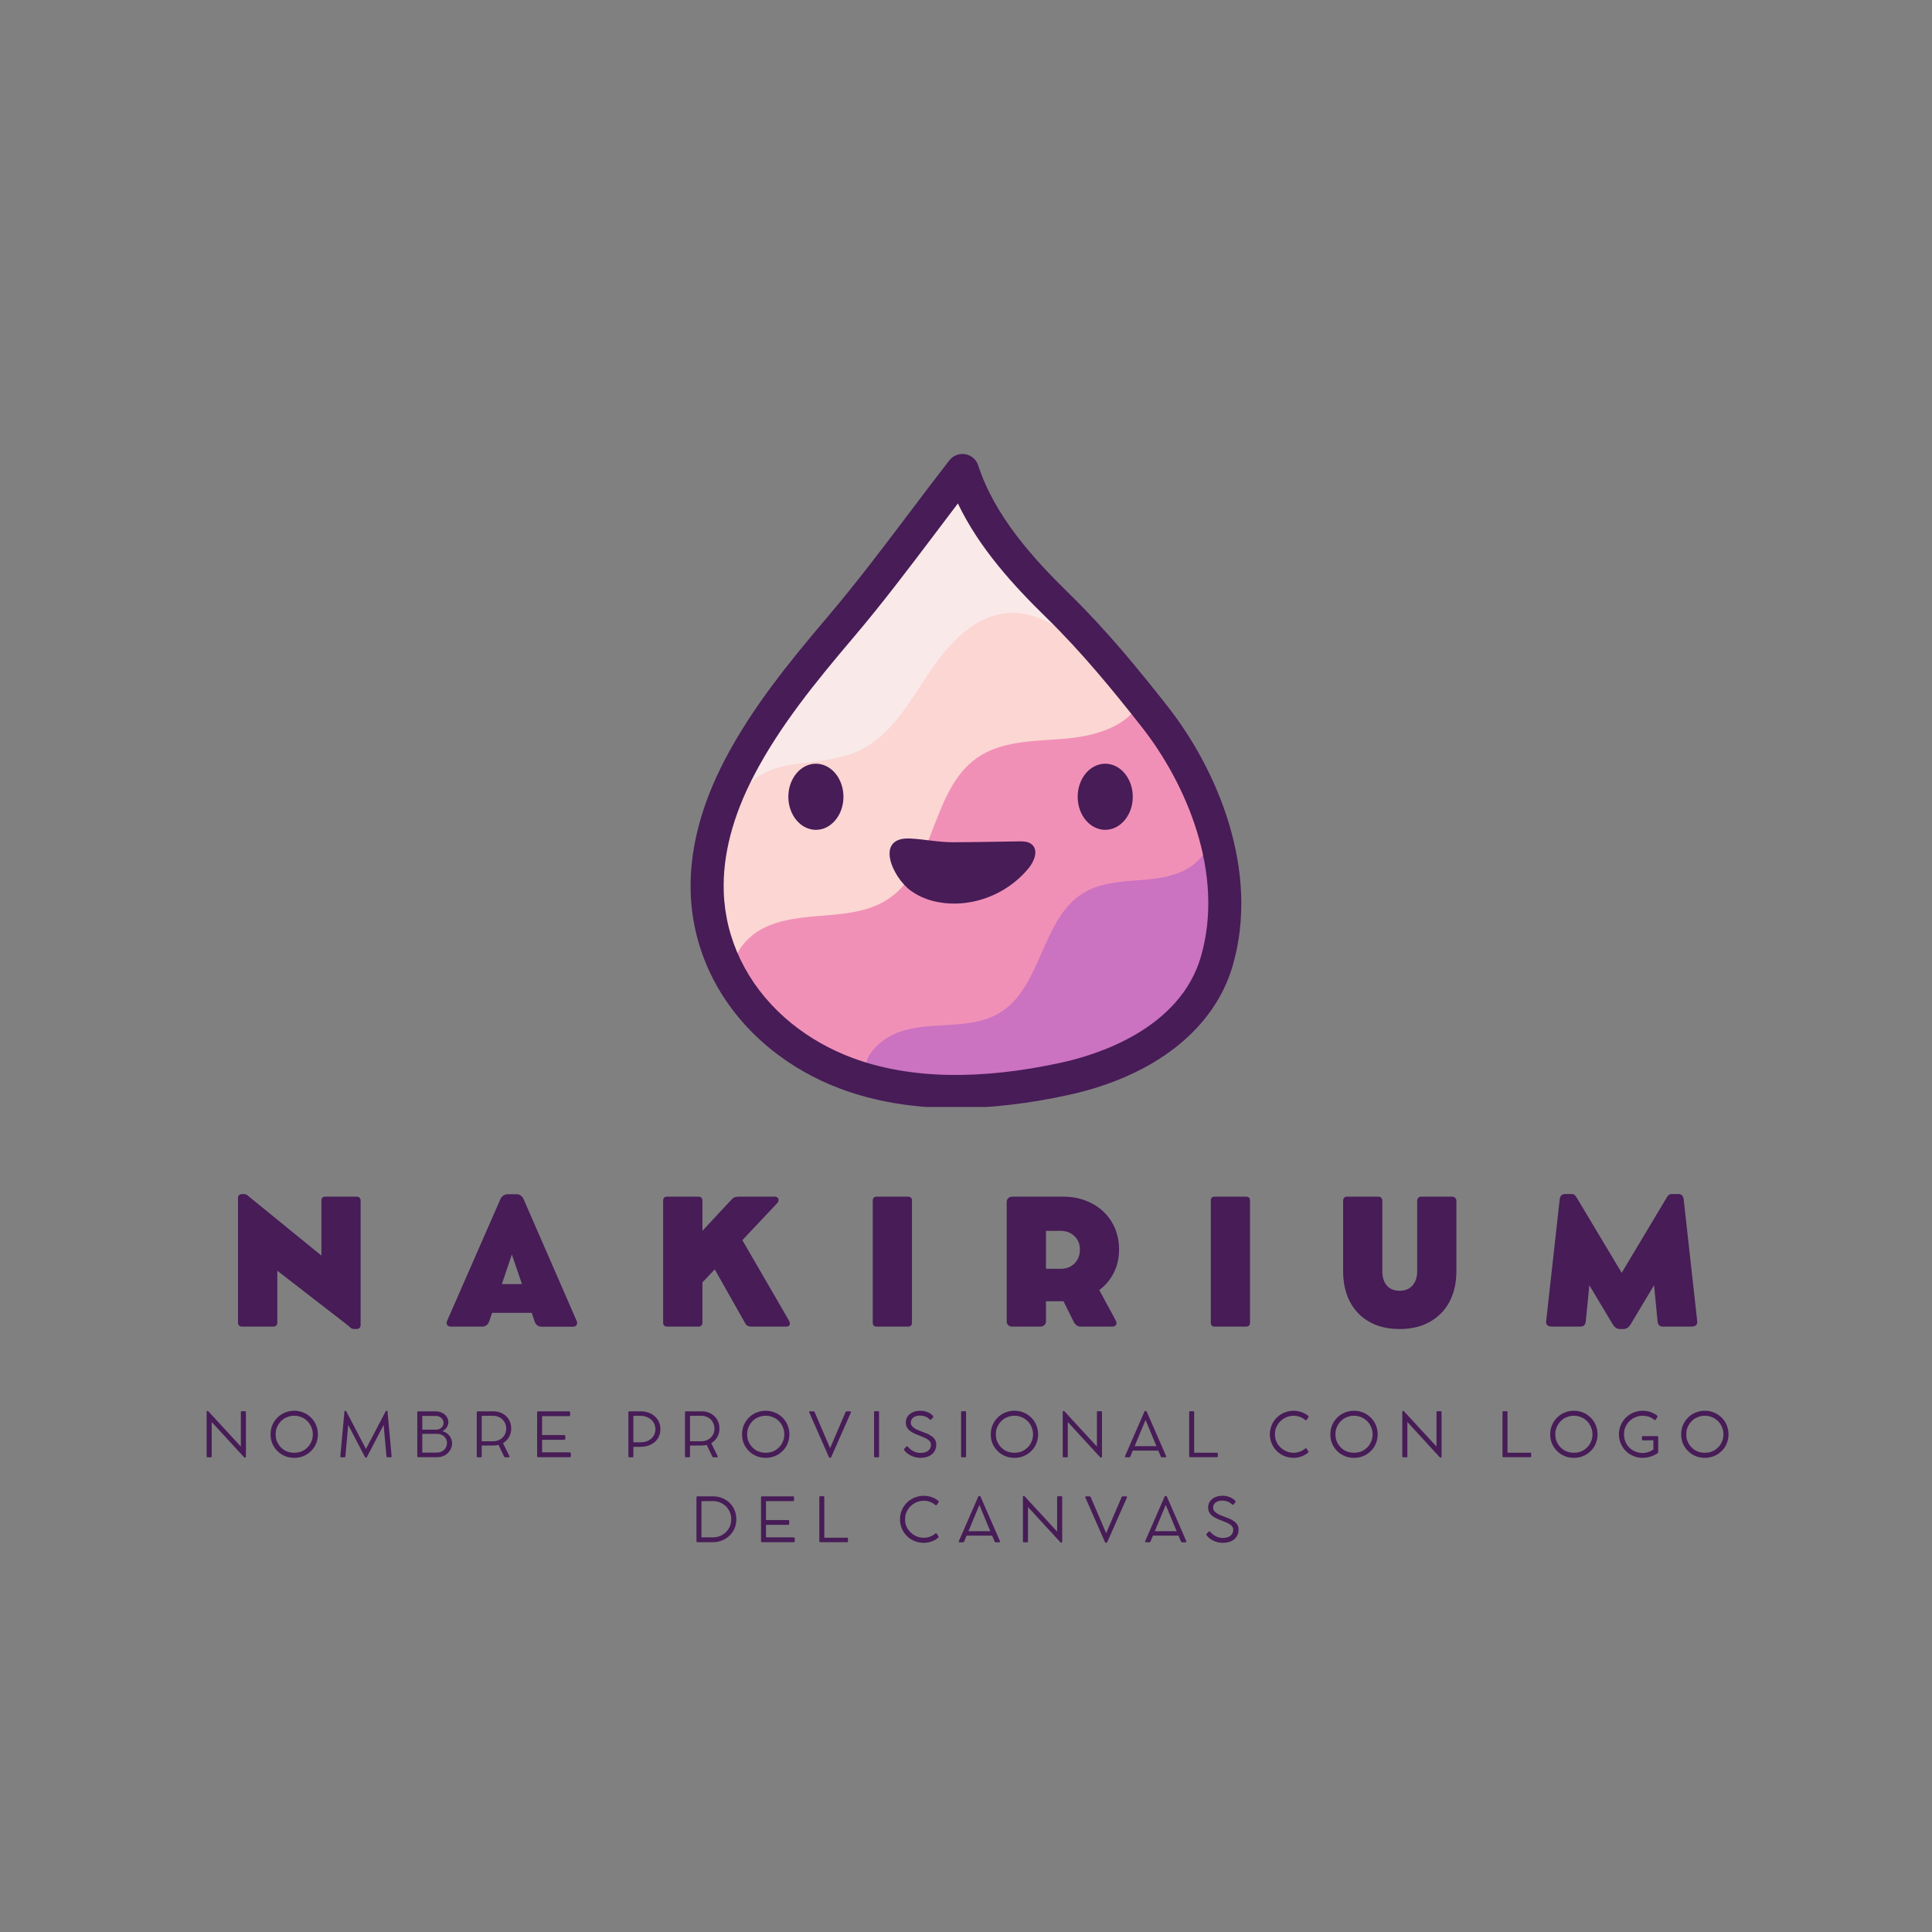 <svg xmlns="http://www.w3.org/2000/svg" xmlns:xlink="http://www.w3.org/1999/xlink" width="500" zoomAndPan="magnify" viewBox="0 0 375 375" height="500" preserveAspectRatio="xMidYMid meet" version="1.0"><rect x="0" y="0" width="375" height="375" fill="#808080" stroke="none"/><defs><g/><clipPath id="3ba835dbeb"><path d="M 134 88.109 L 241 88.109 L 241 214.859 L 134 214.859 Z M 134 88.109 " clip-rule="nonzero"/></clipPath></defs><path fill="#f9e9e8" d="M 185.586 96.117 C 194.754 104.684 203.098 114.141 210.465 124.301 C 211.906 126.293 213.371 128.527 213.203 130.98 C 213.004 133.762 210.777 135.914 208.699 137.77 C 202.199 143.578 195.676 149.414 188.363 154.156 C 181.051 158.902 172.871 162.555 164.215 163.547 C 157.734 164.293 150.977 163.461 145.023 160.723 C 142.348 159.492 138.875 158.383 140.238 155.094 C 141.602 151.805 143.25 148.926 144.93 145.98 C 151.727 134.035 160.398 123.273 169.578 113.098 C 174.789 107.32 180.188 101.711 185.586 96.117 Z M 185.586 96.117 " fill-opacity="1" fill-rule="nonzero"/><path fill="#fbd6d2" d="M 152.57 148.617 C 157.27 147.68 162.246 147.77 166.602 145.777 C 172.809 142.926 176.414 136.512 180.18 130.816 C 183.953 125.113 189.141 119.301 195.965 118.984 C 201.938 118.707 207.164 122.75 211.582 126.777 C 215.207 130.082 218.754 133.574 221.285 137.781 C 223.812 141.984 225.27 147.012 224.406 151.84 C 223.406 157.426 219.52 162.023 215.441 165.973 C 197.984 182.867 174.137 192.996 149.855 193.832 C 147.441 193.91 144.891 193.867 142.832 192.613 C 140.137 190.965 138.98 187.668 138.352 184.574 C 135.848 172.246 137.531 151.609 152.57 148.609 Z M 152.57 148.617 " fill-opacity="1" fill-rule="nonzero"/><path fill="#f190b7" d="M 147.703 180.41 C 151.438 178.344 155.855 178.043 160.109 177.699 C 164.359 177.359 168.801 176.875 172.359 174.527 C 181.551 168.469 180.637 153.355 189.68 147.074 C 194.387 143.809 200.531 143.867 206.242 143.422 C 211.957 142.973 218.336 141.422 221.207 136.465 C 226.531 143.957 231.914 151.574 234.996 160.227 C 238.078 168.887 238.602 178.875 234.312 187 C 229.043 196.977 217.859 202.16 207.184 205.797 C 195.027 209.934 181.93 212.984 169.402 210.156 C 163.145 208.738 157.242 205.816 152.262 201.785 C 149.758 199.758 147.543 197.453 145.535 194.938 C 144.023 193.055 142.016 191.414 142.066 188.848 C 142.141 185.316 144.719 182.07 147.703 180.41 Z M 147.703 180.41 " fill-opacity="1" fill-rule="nonzero"/><path fill="#cb72c1" d="M 173.02 200.973 C 176.234 199.34 179.961 199.176 183.562 198.977 C 187.16 198.777 190.902 198.469 193.996 196.617 C 202.316 191.629 202.086 178.145 210.453 173.223 C 213.211 171.602 216.508 171.203 219.695 170.949 C 222.883 170.699 226.16 170.535 229.113 169.293 C 232.066 168.051 234.691 165.469 234.969 162.281 C 239.047 169.551 238.867 178.797 235.387 186.371 C 231.906 193.941 225.395 199.887 217.949 203.633 C 210.508 207.383 202.156 209.07 193.84 209.586 C 186.883 210.027 179.871 209.715 172.922 209.195 C 171.062 209.059 168.055 209.195 168.125 206.711 C 168.188 204.352 171.141 201.922 173.02 200.973 Z M 173.02 200.973 " fill-opacity="1" fill-rule="nonzero"/><g clip-path="url(#3ba835dbeb)"><path fill="#471c57" d="M 226.676 137.16 C 221.031 129.977 214.812 122.355 207.555 115.262 C 200.59 108.453 193.051 100.168 189.867 90.332 C 189.504 89.207 188.539 88.367 187.367 88.164 C 186.199 87.953 185.012 88.414 184.277 89.348 C 181.652 92.723 179.023 96.199 176.484 99.566 C 171.438 106.25 166.211 113.168 160.75 119.594 C 153.199 128.496 145.973 137.332 140.617 147.609 C 135.996 156.492 133.793 165.156 134.066 173.34 C 134.086 174.027 134.129 174.715 134.191 175.406 C 135.137 186.316 140.602 196.328 149.57 203.609 C 153.598 206.875 158.184 209.48 163.188 211.348 C 169.848 213.828 177.312 215.074 185.527 215.074 C 192.328 215.074 199.637 214.223 207.422 212.523 C 224.105 208.875 235.719 199.727 239.273 187.418 C 244.602 168.977 236.258 149.363 226.668 137.16 Z M 233.113 185.633 C 229.023 199.789 212.828 204.77 206.051 206.246 C 190.086 209.738 176.422 209.426 165.434 205.332 C 161.082 203.703 157.102 201.445 153.613 198.617 C 146.008 192.445 141.379 184.008 140.582 174.844 C 140.531 174.273 140.496 173.695 140.48 173.121 C 140.238 166.051 142.207 158.461 146.32 150.562 C 151.363 140.875 158.344 132.344 165.648 123.734 C 171.227 117.168 176.508 110.176 181.609 103.422 C 183.027 101.543 184.469 99.629 185.926 97.719 C 190.082 106.434 196.797 113.719 203.062 119.84 C 210.051 126.676 216.109 134.105 221.621 141.117 C 230.227 152.07 237.762 169.512 233.109 185.625 Z M 233.113 185.633 " fill-opacity="1" fill-rule="nonzero"/></g><path fill="#471c57" d="M 163.711 154.652 C 163.711 155.074 163.68 155.492 163.609 155.906 C 163.543 156.32 163.441 156.719 163.305 157.109 C 163.172 157.5 163.008 157.867 162.812 158.219 C 162.617 158.57 162.395 158.895 162.145 159.191 C 161.898 159.488 161.629 159.758 161.336 159.988 C 161.043 160.223 160.734 160.422 160.41 160.582 C 160.086 160.746 159.754 160.867 159.406 160.949 C 159.062 161.031 158.715 161.07 158.363 161.07 C 158.012 161.07 157.664 161.031 157.32 160.949 C 156.977 160.867 156.641 160.746 156.316 160.582 C 155.992 160.422 155.684 160.223 155.395 159.988 C 155.102 159.758 154.832 159.488 154.582 159.191 C 154.336 158.895 154.113 158.57 153.918 158.219 C 153.723 157.867 153.559 157.5 153.422 157.109 C 153.289 156.719 153.188 156.32 153.117 155.906 C 153.051 155.492 153.016 155.074 153.016 154.652 C 153.016 154.23 153.051 153.816 153.117 153.402 C 153.188 152.988 153.289 152.586 153.422 152.199 C 153.559 151.809 153.723 151.438 153.918 151.09 C 154.113 150.738 154.336 150.414 154.582 150.117 C 154.832 149.816 155.102 149.551 155.395 149.316 C 155.684 149.082 155.992 148.887 156.316 148.723 C 156.641 148.562 156.977 148.441 157.32 148.359 C 157.664 148.277 158.012 148.234 158.363 148.234 C 158.715 148.234 159.062 148.277 159.406 148.359 C 159.754 148.441 160.086 148.562 160.41 148.723 C 160.734 148.887 161.043 149.082 161.336 149.316 C 161.629 149.551 161.898 149.816 162.145 150.117 C 162.395 150.414 162.617 150.738 162.812 151.09 C 163.008 151.438 163.172 151.809 163.305 152.199 C 163.441 152.586 163.543 152.988 163.609 153.402 C 163.68 153.816 163.711 154.23 163.711 154.652 Z M 163.711 154.652 " fill-opacity="1" fill-rule="nonzero"/><path fill="#471c57" d="M 219.871 154.652 C 219.871 155.074 219.836 155.492 219.77 155.906 C 219.699 156.32 219.598 156.719 219.465 157.109 C 219.328 157.5 219.164 157.867 218.969 158.219 C 218.773 158.57 218.555 158.895 218.305 159.191 C 218.055 159.488 217.785 159.758 217.496 159.988 C 217.203 160.223 216.895 160.422 216.57 160.582 C 216.246 160.746 215.91 160.867 215.566 160.949 C 215.223 161.031 214.875 161.07 214.523 161.07 C 214.172 161.07 213.824 161.031 213.48 160.949 C 213.137 160.867 212.801 160.746 212.477 160.582 C 212.152 160.422 211.844 160.223 211.551 159.988 C 211.258 159.758 210.988 159.488 210.742 159.191 C 210.492 158.895 210.27 158.57 210.074 158.219 C 209.879 157.867 209.715 157.5 209.582 157.109 C 209.445 156.719 209.344 156.32 209.277 155.906 C 209.207 155.492 209.176 155.074 209.176 154.652 C 209.176 154.23 209.207 153.816 209.277 153.402 C 209.344 152.988 209.445 152.586 209.582 152.199 C 209.715 151.809 209.879 151.438 210.074 151.09 C 210.27 150.738 210.492 150.414 210.742 150.117 C 210.988 149.816 211.258 149.551 211.551 149.316 C 211.844 149.082 212.152 148.887 212.477 148.723 C 212.801 148.562 213.137 148.441 213.48 148.359 C 213.824 148.277 214.172 148.234 214.523 148.234 C 214.875 148.234 215.223 148.277 215.566 148.359 C 215.91 148.441 216.246 148.562 216.57 148.723 C 216.895 148.887 217.203 149.082 217.496 149.316 C 217.785 149.551 218.055 149.816 218.305 150.117 C 218.555 150.414 218.773 150.738 218.969 151.09 C 219.164 151.438 219.328 151.809 219.465 152.199 C 219.598 152.586 219.699 152.988 219.77 153.402 C 219.836 153.816 219.871 154.23 219.871 154.652 Z M 219.871 154.652 " fill-opacity="1" fill-rule="nonzero"/><path fill="#471c57" d="M 197.676 163.312 C 193.438 163.367 189.203 163.469 184.969 163.48 C 182.172 163.484 179.473 162.902 176.695 162.758 C 169.742 162.398 173.164 170.219 176.734 172.844 C 179.27 174.711 182.508 175.469 185.656 175.383 C 191.039 175.246 196.305 172.652 199.691 168.469 C 200.746 167.168 201.574 165.109 200.348 163.965 C 199.664 163.316 198.617 163.297 197.676 163.309 Z M 197.676 163.312 " fill-opacity="1" fill-rule="nonzero"/><g fill="#471c57" fill-opacity="1"><g transform="translate(44.043, 257.491)"><g><path d="M 25.188 -25.219 C 25.426 -25.219 25.613 -25.145 25.75 -25 C 25.883 -24.863 25.953 -24.68 25.953 -24.453 L 25.953 -0.297 C 25.953 -0.055 25.879 0.129 25.734 0.266 C 25.598 0.398 25.414 0.469 25.188 0.469 L 24.703 0.469 C 24.391 0.469 24.129 0.363 23.922 0.156 C 23.723 -0.039 23.484 -0.242 23.203 -0.453 L 9.781 -10.844 L 9.781 -0.766 C 9.781 -0.523 9.707 -0.336 9.562 -0.203 C 9.426 -0.066 9.242 0 9.016 0 L 2.922 0 C 2.691 0 2.504 -0.066 2.359 -0.203 C 2.223 -0.336 2.156 -0.523 2.156 -0.766 L 2.156 -24.953 C 2.156 -25.203 2.223 -25.391 2.359 -25.516 C 2.504 -25.648 2.691 -25.719 2.922 -25.719 L 3.281 -25.719 C 3.57 -25.719 3.801 -25.645 3.969 -25.5 C 4.133 -25.363 4.344 -25.191 4.594 -24.984 L 18.344 -13.781 L 18.344 -24.453 C 18.344 -24.961 18.598 -25.219 19.109 -25.219 Z M 25.188 -25.219 "/></g></g></g><g fill="#471c57" fill-opacity="1"><g transform="translate(86.223, 257.491)"><g><path d="M 25.688 -1.141 C 25.832 -0.828 25.836 -0.555 25.703 -0.328 C 25.578 -0.098 25.32 0.016 24.938 0.016 L 18.875 0.016 C 18.57 0.016 18.301 -0.07 18.062 -0.25 C 17.832 -0.438 17.664 -0.672 17.562 -0.953 L 16.984 -2.672 L 9.297 -2.672 L 8.719 -0.969 C 8.625 -0.707 8.461 -0.477 8.234 -0.281 C 8.004 -0.094 7.723 0 7.391 0 L 1.344 0 C 0.977 0 0.723 -0.102 0.578 -0.312 C 0.43 -0.531 0.43 -0.812 0.578 -1.156 L 10.891 -24.703 C 11.035 -25.023 11.234 -25.27 11.484 -25.438 C 11.742 -25.602 12.008 -25.688 12.281 -25.688 L 14.078 -25.688 C 14.391 -25.688 14.66 -25.594 14.891 -25.406 C 15.129 -25.219 15.305 -24.984 15.422 -24.703 Z M 11.188 -8.25 L 15.094 -8.25 L 13.125 -14 Z M 11.188 -8.25 "/></g></g></g><g fill="#471c57" fill-opacity="1"><g transform="translate(126.559, 257.491)"><g><path d="M 26.516 -1.281 C 26.723 -0.926 26.789 -0.625 26.719 -0.375 C 26.645 -0.125 26.426 0 26.062 0 L 19.203 0 C 18.785 0 18.453 -0.145 18.203 -0.438 L 12.172 -11.109 L 9.781 -8.578 L 9.781 -0.766 C 9.781 -0.523 9.707 -0.336 9.562 -0.203 C 9.426 -0.066 9.242 0 9.016 0 L 2.922 0 C 2.691 0 2.504 -0.066 2.359 -0.203 C 2.223 -0.336 2.156 -0.523 2.156 -0.766 L 2.156 -24.453 C 2.156 -24.711 2.223 -24.906 2.359 -25.031 C 2.504 -25.156 2.691 -25.219 2.922 -25.219 L 9.016 -25.219 C 9.242 -25.219 9.426 -25.156 9.562 -25.031 C 9.707 -24.906 9.781 -24.711 9.781 -24.453 L 9.781 -18.594 L 15.297 -24.516 C 15.547 -24.805 15.773 -24.992 15.984 -25.078 C 16.203 -25.172 16.488 -25.219 16.844 -25.219 L 23.828 -25.219 C 24.078 -25.219 24.266 -25.145 24.391 -25 C 24.523 -24.863 24.582 -24.695 24.562 -24.5 C 24.539 -24.301 24.438 -24.102 24.25 -23.906 L 17.531 -16.781 Z M 26.516 -1.281 "/></g></g></g><g fill="#471c57" fill-opacity="1"><g transform="translate(167.245, 257.491)"><g><path d="M 9.766 -24.453 L 9.766 -0.766 C 9.766 -0.254 9.508 0 9 0 L 2.922 0 C 2.41 0 2.156 -0.254 2.156 -0.766 L 2.156 -24.453 C 2.156 -24.961 2.41 -25.219 2.922 -25.219 L 9 -25.219 C 9.508 -25.219 9.766 -24.961 9.766 -24.453 Z M 9.766 -24.453 "/></g></g></g><g fill="#471c57" fill-opacity="1"><g transform="translate(193.239, 257.491)"><g><path d="M 20.125 -7.094 L 23.312 -1.219 C 23.5 -0.875 23.523 -0.582 23.391 -0.344 C 23.254 -0.113 22.992 0 22.609 0 L 16.422 0 C 16.191 0 15.957 -0.082 15.719 -0.25 C 15.488 -0.426 15.312 -0.641 15.188 -0.891 L 13.188 -4.922 L 9.781 -4.922 L 9.781 -1.047 C 9.781 -0.734 9.672 -0.477 9.453 -0.281 C 9.234 -0.094 8.969 0 8.656 0 L 3.219 0 C 2.906 0 2.648 -0.094 2.453 -0.281 C 2.254 -0.477 2.156 -0.734 2.156 -1.047 L 2.156 -24.156 C 2.156 -24.469 2.254 -24.723 2.453 -24.922 C 2.648 -25.117 2.906 -25.219 3.219 -25.219 L 4.625 -25.219 C 5.176 -25.219 5.719 -25.219 6.25 -25.219 C 6.789 -25.219 7.273 -25.219 7.703 -25.219 C 8.129 -25.219 8.457 -25.219 8.688 -25.219 L 13.188 -25.219 C 14.738 -25.219 16.172 -24.961 17.484 -24.453 C 18.805 -23.953 19.953 -23.242 20.922 -22.328 C 21.891 -21.41 22.641 -20.328 23.172 -19.078 C 23.703 -17.828 23.969 -16.453 23.969 -14.953 C 23.969 -13.305 23.629 -11.805 22.953 -10.453 C 22.273 -9.109 21.332 -7.988 20.125 -7.094 Z M 9.781 -18.578 L 9.781 -11.219 L 12.672 -11.219 C 13.391 -11.219 14.023 -11.375 14.578 -11.688 C 15.129 -12 15.566 -12.438 15.891 -13 C 16.211 -13.57 16.375 -14.234 16.375 -14.984 C 16.375 -15.68 16.211 -16.297 15.891 -16.828 C 15.566 -17.367 15.129 -17.797 14.578 -18.109 C 14.023 -18.422 13.391 -18.578 12.672 -18.578 Z M 9.781 -18.578 "/></g></g></g><g fill="#471c57" fill-opacity="1"><g transform="translate(232.862, 257.491)"><g><path d="M 9.766 -24.453 L 9.766 -0.766 C 9.766 -0.254 9.508 0 9 0 L 2.922 0 C 2.41 0 2.156 -0.254 2.156 -0.766 L 2.156 -24.453 C 2.156 -24.961 2.41 -25.219 2.922 -25.219 L 9 -25.219 C 9.508 -25.219 9.766 -24.961 9.766 -24.453 Z M 9.766 -24.453 "/></g></g></g><g fill="#471c57" fill-opacity="1"><g transform="translate(258.857, 257.491)"><g><path d="M 9.453 -24.406 L 9.453 -10.703 C 9.453 -9.566 9.742 -8.656 10.328 -7.969 C 10.91 -7.289 11.742 -6.953 12.828 -6.953 C 13.867 -6.953 14.691 -7.289 15.297 -7.969 C 15.91 -8.656 16.219 -9.566 16.219 -10.703 L 16.219 -24.406 C 16.219 -24.656 16.289 -24.852 16.438 -25 C 16.594 -25.145 16.789 -25.219 17.031 -25.219 L 22.938 -25.219 C 23.207 -25.219 23.422 -25.145 23.578 -25 C 23.742 -24.852 23.828 -24.656 23.828 -24.406 L 23.828 -10.797 C 23.828 -9.066 23.57 -7.508 23.062 -6.125 C 22.551 -4.738 21.812 -3.555 20.844 -2.578 C 19.883 -1.598 18.727 -0.844 17.375 -0.312 C 16.031 0.207 14.516 0.469 12.828 0.469 C 11.129 0.469 9.598 0.207 8.234 -0.312 C 6.879 -0.844 5.727 -1.598 4.781 -2.578 C 3.832 -3.555 3.102 -4.738 2.594 -6.125 C 2.094 -7.508 1.844 -9.062 1.844 -10.781 L 1.844 -24.406 C 1.844 -24.656 1.906 -24.852 2.031 -25 C 2.164 -25.145 2.344 -25.219 2.562 -25.219 L 8.688 -25.219 C 8.914 -25.219 9.098 -25.145 9.234 -25 C 9.379 -24.852 9.453 -24.656 9.453 -24.406 Z M 9.453 -24.406 "/></g></g></g><g fill="#471c57" fill-opacity="1"><g transform="translate(298.596, 257.491)"><g><path d="M 30.828 -1.078 C 30.867 -0.703 30.785 -0.426 30.578 -0.25 C 30.367 -0.082 30.086 0 29.734 0 L 24.203 0 C 23.879 0 23.629 -0.078 23.453 -0.234 C 23.273 -0.398 23.172 -0.66 23.141 -1.016 L 22.453 -8.031 L 17.984 -0.562 C 17.773 -0.195 17.555 0.062 17.328 0.219 C 17.098 0.383 16.82 0.469 16.5 0.469 L 15.844 0.469 C 15.531 0.469 15.258 0.383 15.031 0.219 C 14.801 0.062 14.578 -0.195 14.359 -0.562 L 9.891 -8.031 L 9.203 -1.016 C 9.16 -0.66 9.051 -0.398 8.875 -0.234 C 8.695 -0.078 8.453 0 8.141 0 L 2.609 0 C 2.266 0 1.984 -0.082 1.766 -0.25 C 1.547 -0.426 1.461 -0.703 1.516 -1.078 L 4.141 -24.703 C 4.223 -25.391 4.578 -25.734 5.203 -25.734 L 6.406 -25.734 C 6.758 -25.734 7.008 -25.633 7.156 -25.438 C 7.301 -25.25 7.457 -25.008 7.625 -24.719 L 16.172 -10.438 L 24.719 -24.719 C 24.883 -25.008 25.039 -25.25 25.188 -25.438 C 25.344 -25.633 25.594 -25.734 25.938 -25.734 L 27.141 -25.734 C 27.766 -25.734 28.117 -25.391 28.203 -24.703 Z M 30.828 -1.078 "/></g></g></g><g fill="#471c57" fill-opacity="1"><g transform="translate(38.856, 282.841)"><g><path d="M 8.719 -8.922 C 8.82 -8.922 8.875 -8.867 8.875 -8.766 L 8.875 -0.125 C 8.875 -0.062 8.859 -0.016 8.828 0.016 C 8.797 0.055 8.754 0.078 8.703 0.078 C 8.648 0.078 8.602 0.062 8.562 0.031 C 8.531 0.008 8.488 -0.023 8.438 -0.078 L 2.234 -6.828 L 2.234 -0.141 C 2.234 -0.035 2.188 0.016 2.094 0.016 L 1.406 0.016 C 1.301 0.016 1.25 -0.035 1.25 -0.141 L 1.25 -8.797 C 1.25 -8.848 1.266 -8.891 1.297 -8.922 C 1.328 -8.961 1.367 -8.984 1.422 -8.984 L 1.438 -8.984 C 1.477 -8.984 1.516 -8.969 1.547 -8.938 C 1.586 -8.906 1.629 -8.863 1.672 -8.812 L 7.891 -2.062 L 7.891 -8.766 C 7.891 -8.867 7.941 -8.922 8.047 -8.922 Z M 8.719 -8.922 "/></g></g></g><g fill="#471c57" fill-opacity="1"><g transform="translate(51.891, 282.841)"><g><path d="M 0.625 -4.438 C 0.625 -4.945 0.695 -5.43 0.844 -5.891 C 1 -6.359 1.219 -6.781 1.5 -7.156 C 1.781 -7.539 2.109 -7.867 2.484 -8.141 C 2.867 -8.422 3.289 -8.633 3.75 -8.781 C 4.219 -8.938 4.707 -9.016 5.219 -9.016 C 5.727 -9.016 6.211 -8.938 6.672 -8.781 C 7.141 -8.633 7.562 -8.422 7.938 -8.141 C 8.32 -7.867 8.656 -7.539 8.938 -7.156 C 9.219 -6.781 9.43 -6.359 9.578 -5.891 C 9.734 -5.43 9.812 -4.945 9.812 -4.438 C 9.812 -3.914 9.734 -3.426 9.578 -2.969 C 9.43 -2.508 9.219 -2.094 8.938 -1.719 C 8.656 -1.344 8.32 -1.016 7.938 -0.734 C 7.562 -0.461 7.141 -0.25 6.672 -0.094 C 6.211 0.051 5.727 0.125 5.219 0.125 C 4.707 0.125 4.219 0.051 3.75 -0.094 C 3.289 -0.25 2.867 -0.461 2.484 -0.734 C 2.109 -1.016 1.781 -1.344 1.5 -1.719 C 1.219 -2.094 1 -2.508 0.844 -2.969 C 0.695 -3.426 0.625 -3.914 0.625 -4.438 Z M 1.609 -4.438 C 1.609 -4.031 1.664 -3.645 1.781 -3.281 C 1.906 -2.926 2.078 -2.598 2.297 -2.297 C 2.516 -2.004 2.77 -1.75 3.062 -1.531 C 3.363 -1.312 3.695 -1.145 4.062 -1.031 C 4.426 -0.914 4.812 -0.859 5.219 -0.859 C 5.625 -0.859 6.008 -0.914 6.375 -1.031 C 6.738 -1.145 7.066 -1.312 7.359 -1.531 C 7.66 -1.75 7.922 -2.004 8.141 -2.297 C 8.359 -2.598 8.523 -2.926 8.641 -3.281 C 8.766 -3.645 8.828 -4.031 8.828 -4.438 C 8.828 -4.844 8.766 -5.223 8.641 -5.578 C 8.523 -5.941 8.359 -6.273 8.141 -6.578 C 7.922 -6.879 7.66 -7.141 7.359 -7.359 C 7.066 -7.578 6.738 -7.742 6.375 -7.859 C 6.008 -7.984 5.625 -8.047 5.219 -8.047 C 4.812 -8.047 4.426 -7.984 4.062 -7.859 C 3.695 -7.742 3.363 -7.578 3.062 -7.359 C 2.77 -7.141 2.516 -6.879 2.297 -6.578 C 2.078 -6.273 1.906 -5.941 1.781 -5.578 C 1.664 -5.223 1.609 -4.844 1.609 -4.438 Z M 1.609 -4.438 "/></g></g></g><g fill="#471c57" fill-opacity="1"><g transform="translate(65.23, 282.841)"><g><path d="M 10.781 -0.188 C 10.789 -0.051 10.727 0.016 10.594 0.016 L 9.984 0.016 C 9.859 0.016 9.789 -0.047 9.781 -0.172 L 9.234 -6.266 L 6 -0.062 C 5.969 0 5.938 0.039 5.906 0.062 C 5.883 0.094 5.848 0.109 5.797 0.109 C 5.754 0.109 5.719 0.094 5.688 0.062 C 5.656 0.039 5.625 0 5.594 -0.062 L 2.359 -6.266 L 1.812 -0.172 C 1.801 -0.047 1.738 0.016 1.625 0.016 L 1 0.016 C 0.863 0.016 0.805 -0.051 0.828 -0.188 L 1.625 -8.859 C 1.633 -8.961 1.688 -9.016 1.781 -9.016 L 1.812 -9.016 C 1.852 -9.016 1.883 -9.004 1.906 -8.984 C 1.926 -8.961 1.953 -8.93 1.984 -8.891 L 5.797 -1.594 L 9.625 -8.891 C 9.645 -8.93 9.664 -8.961 9.688 -8.984 C 9.707 -9.004 9.742 -9.016 9.797 -9.016 L 9.812 -9.016 C 9.914 -9.016 9.973 -8.961 9.984 -8.859 Z M 10.781 -0.188 "/></g></g></g><g fill="#471c57" fill-opacity="1"><g transform="translate(79.73, 282.841)"><g><path d="M 6.109 -5.047 C 6.461 -4.973 6.781 -4.82 7.062 -4.594 C 7.352 -4.375 7.582 -4.098 7.75 -3.766 C 7.926 -3.441 8.016 -3.082 8.016 -2.688 C 8.016 -2.312 7.938 -1.961 7.781 -1.641 C 7.633 -1.316 7.43 -1.031 7.172 -0.781 C 6.91 -0.531 6.602 -0.336 6.25 -0.203 C 5.895 -0.066 5.516 0 5.109 0 L 1.406 0 C 1.312 0 1.266 -0.051 1.266 -0.156 L 1.266 -8.75 C 1.266 -8.852 1.312 -8.906 1.406 -8.906 L 4.859 -8.906 C 5.191 -8.906 5.504 -8.848 5.797 -8.734 C 6.098 -8.629 6.359 -8.477 6.578 -8.281 C 6.805 -8.094 6.984 -7.867 7.109 -7.609 C 7.234 -7.359 7.297 -7.086 7.297 -6.797 C 7.297 -6.535 7.242 -6.289 7.141 -6.062 C 7.035 -5.832 6.895 -5.629 6.719 -5.453 C 6.539 -5.273 6.336 -5.141 6.109 -5.047 Z M 6.359 -6.656 C 6.359 -6.906 6.289 -7.133 6.156 -7.344 C 6.02 -7.551 5.836 -7.711 5.609 -7.828 C 5.391 -7.953 5.141 -8.016 4.859 -8.016 L 2.234 -8.016 L 2.234 -5.344 L 4.859 -5.344 C 5.141 -5.344 5.391 -5.395 5.609 -5.5 C 5.836 -5.613 6.02 -5.77 6.156 -5.969 C 6.289 -6.176 6.359 -6.406 6.359 -6.656 Z M 5.094 -0.891 C 5.363 -0.891 5.613 -0.938 5.844 -1.031 C 6.082 -1.125 6.289 -1.254 6.469 -1.422 C 6.645 -1.598 6.781 -1.797 6.875 -2.016 C 6.977 -2.242 7.031 -2.488 7.031 -2.75 C 7.031 -3.094 6.941 -3.398 6.766 -3.672 C 6.598 -3.941 6.367 -4.148 6.078 -4.297 C 5.785 -4.453 5.457 -4.531 5.094 -4.531 L 2.234 -4.531 L 2.234 -0.891 Z M 5.094 -0.891 "/></g></g></g><g fill="#471c57" fill-opacity="1"><g transform="translate(91.271, 282.841)"><g><path d="M 6.359 -2.734 L 7.594 -0.219 C 7.625 -0.156 7.629 -0.098 7.609 -0.047 C 7.586 -0.004 7.547 0.016 7.484 0.016 L 6.766 0.016 C 6.723 0.016 6.68 0 6.641 -0.031 C 6.609 -0.062 6.582 -0.098 6.562 -0.141 L 5.484 -2.391 C 5.172 -2.305 4.844 -2.266 4.5 -2.266 L 2.234 -2.266 L 2.234 -0.172 C 2.234 -0.047 2.176 0.016 2.062 0.016 L 1.453 0.016 C 1.328 0.016 1.266 -0.047 1.266 -0.172 L 1.266 -8.719 C 1.266 -8.781 1.281 -8.828 1.312 -8.859 C 1.344 -8.891 1.391 -8.906 1.453 -8.906 L 1.609 -8.906 C 1.703 -8.906 1.797 -8.906 1.891 -8.906 C 1.992 -8.906 2.062 -8.906 2.094 -8.906 L 4.5 -8.906 C 5 -8.906 5.457 -8.82 5.875 -8.656 C 6.301 -8.488 6.672 -8.254 6.984 -7.953 C 7.297 -7.66 7.535 -7.305 7.703 -6.891 C 7.867 -6.484 7.953 -6.039 7.953 -5.562 C 7.953 -5.145 7.883 -4.754 7.75 -4.391 C 7.625 -4.035 7.441 -3.719 7.203 -3.438 C 6.961 -3.156 6.68 -2.922 6.359 -2.734 Z M 4.438 -3.094 C 4.812 -3.094 5.148 -3.156 5.453 -3.281 C 5.766 -3.406 6.035 -3.578 6.266 -3.797 C 6.492 -4.016 6.672 -4.273 6.797 -4.578 C 6.922 -4.879 6.984 -5.207 6.984 -5.562 C 6.984 -5.926 6.914 -6.254 6.781 -6.547 C 6.656 -6.848 6.477 -7.109 6.25 -7.328 C 6.02 -7.555 5.75 -7.727 5.438 -7.844 C 5.133 -7.969 4.801 -8.031 4.438 -8.031 L 2.234 -8.031 L 2.234 -3.094 Z M 4.438 -3.094 "/></g></g></g><g fill="#471c57" fill-opacity="1"><g transform="translate(102.987, 282.841)"><g><path d="M 7.547 -0.938 C 7.629 -0.938 7.691 -0.914 7.734 -0.875 C 7.785 -0.844 7.812 -0.789 7.812 -0.719 L 7.812 -0.188 C 7.812 -0.125 7.789 -0.078 7.75 -0.047 C 7.707 -0.016 7.656 0 7.594 0 L 1.453 0 C 1.328 0 1.266 -0.062 1.266 -0.188 L 1.266 -8.719 C 1.266 -8.844 1.328 -8.906 1.453 -8.906 L 7.469 -8.906 C 7.602 -8.906 7.672 -8.844 7.672 -8.719 L 7.672 -8.156 C 7.672 -8.031 7.602 -7.969 7.469 -7.969 L 2.234 -7.969 L 2.234 -4.297 L 6.5 -4.297 C 6.656 -4.297 6.734 -4.227 6.734 -4.094 L 6.734 -3.562 C 6.734 -3.438 6.656 -3.375 6.5 -3.375 L 2.234 -3.375 L 2.234 -0.938 Z M 7.547 -0.938 "/></g></g></g><g fill="#471c57" fill-opacity="1"><g transform="translate(114.299, 282.841)"><g/></g></g><g fill="#471c57" fill-opacity="1"><g transform="translate(120.701, 282.841)"><g><path d="M 3.641 -8.906 C 4.203 -8.906 4.719 -8.816 5.188 -8.641 C 5.656 -8.473 6.062 -8.234 6.406 -7.922 C 6.75 -7.609 7.016 -7.238 7.203 -6.812 C 7.391 -6.395 7.484 -5.938 7.484 -5.438 C 7.484 -4.938 7.391 -4.473 7.203 -4.047 C 7.016 -3.629 6.75 -3.27 6.406 -2.969 C 6.062 -2.664 5.656 -2.43 5.188 -2.266 C 4.719 -2.098 4.203 -2.016 3.641 -2.016 L 2.234 -2.016 L 2.234 -0.172 C 2.234 -0.117 2.219 -0.07 2.188 -0.031 C 2.156 0 2.113 0.016 2.062 0.016 L 1.453 0.016 C 1.391 0.016 1.344 0 1.312 -0.031 C 1.281 -0.07 1.266 -0.117 1.266 -0.172 L 1.266 -8.719 C 1.266 -8.77 1.281 -8.812 1.312 -8.844 C 1.344 -8.883 1.391 -8.906 1.453 -8.906 L 1.766 -8.906 C 1.836 -8.906 1.898 -8.906 1.953 -8.906 C 2.016 -8.906 2.062 -8.906 2.094 -8.906 Z M 3.578 -2.891 C 4.004 -2.891 4.395 -2.945 4.75 -3.062 C 5.113 -3.188 5.426 -3.363 5.688 -3.594 C 5.945 -3.82 6.148 -4.094 6.297 -4.406 C 6.441 -4.719 6.516 -5.062 6.516 -5.438 C 6.516 -5.812 6.441 -6.156 6.297 -6.469 C 6.148 -6.789 5.945 -7.066 5.688 -7.297 C 5.426 -7.523 5.113 -7.703 4.75 -7.828 C 4.395 -7.961 4.004 -8.031 3.578 -8.031 L 2.234 -8.031 L 2.234 -2.891 Z M 3.578 -2.891 "/></g></g></g><g fill="#471c57" fill-opacity="1"><g transform="translate(131.691, 282.841)"><g><path d="M 6.359 -2.734 L 7.594 -0.219 C 7.625 -0.156 7.629 -0.098 7.609 -0.047 C 7.586 -0.004 7.547 0.016 7.484 0.016 L 6.766 0.016 C 6.723 0.016 6.68 0 6.641 -0.031 C 6.609 -0.062 6.582 -0.098 6.562 -0.141 L 5.484 -2.391 C 5.172 -2.305 4.844 -2.266 4.5 -2.266 L 2.234 -2.266 L 2.234 -0.172 C 2.234 -0.047 2.176 0.016 2.062 0.016 L 1.453 0.016 C 1.328 0.016 1.266 -0.047 1.266 -0.172 L 1.266 -8.719 C 1.266 -8.781 1.281 -8.828 1.312 -8.859 C 1.344 -8.891 1.391 -8.906 1.453 -8.906 L 1.609 -8.906 C 1.703 -8.906 1.797 -8.906 1.891 -8.906 C 1.992 -8.906 2.062 -8.906 2.094 -8.906 L 4.5 -8.906 C 5 -8.906 5.457 -8.82 5.875 -8.656 C 6.301 -8.488 6.672 -8.254 6.984 -7.953 C 7.297 -7.66 7.535 -7.305 7.703 -6.891 C 7.867 -6.484 7.953 -6.039 7.953 -5.562 C 7.953 -5.145 7.883 -4.754 7.75 -4.391 C 7.625 -4.035 7.441 -3.719 7.203 -3.438 C 6.961 -3.156 6.68 -2.922 6.359 -2.734 Z M 4.438 -3.094 C 4.812 -3.094 5.148 -3.156 5.453 -3.281 C 5.766 -3.406 6.035 -3.578 6.266 -3.797 C 6.492 -4.016 6.672 -4.273 6.797 -4.578 C 6.922 -4.879 6.984 -5.207 6.984 -5.562 C 6.984 -5.926 6.914 -6.254 6.781 -6.547 C 6.656 -6.848 6.477 -7.109 6.25 -7.328 C 6.02 -7.555 5.75 -7.727 5.438 -7.844 C 5.133 -7.969 4.801 -8.031 4.438 -8.031 L 2.234 -8.031 L 2.234 -3.094 Z M 4.438 -3.094 "/></g></g></g><g fill="#471c57" fill-opacity="1"><g transform="translate(143.408, 282.841)"><g><path d="M 0.625 -4.438 C 0.625 -4.945 0.695 -5.43 0.844 -5.891 C 1 -6.359 1.219 -6.781 1.5 -7.156 C 1.781 -7.539 2.109 -7.867 2.484 -8.141 C 2.867 -8.422 3.289 -8.633 3.75 -8.781 C 4.219 -8.938 4.707 -9.016 5.219 -9.016 C 5.727 -9.016 6.211 -8.938 6.672 -8.781 C 7.141 -8.633 7.562 -8.422 7.938 -8.141 C 8.32 -7.867 8.656 -7.539 8.938 -7.156 C 9.219 -6.781 9.43 -6.359 9.578 -5.891 C 9.734 -5.43 9.812 -4.945 9.812 -4.438 C 9.812 -3.914 9.734 -3.426 9.578 -2.969 C 9.43 -2.508 9.219 -2.094 8.938 -1.719 C 8.656 -1.344 8.32 -1.016 7.938 -0.734 C 7.562 -0.461 7.141 -0.25 6.672 -0.094 C 6.211 0.051 5.727 0.125 5.219 0.125 C 4.707 0.125 4.219 0.051 3.75 -0.094 C 3.289 -0.25 2.867 -0.461 2.484 -0.734 C 2.109 -1.016 1.781 -1.344 1.5 -1.719 C 1.219 -2.094 1 -2.508 0.844 -2.969 C 0.695 -3.426 0.625 -3.914 0.625 -4.438 Z M 1.609 -4.438 C 1.609 -4.031 1.664 -3.645 1.781 -3.281 C 1.906 -2.926 2.078 -2.598 2.297 -2.297 C 2.516 -2.004 2.77 -1.75 3.062 -1.531 C 3.363 -1.312 3.695 -1.145 4.062 -1.031 C 4.426 -0.914 4.812 -0.859 5.219 -0.859 C 5.625 -0.859 6.008 -0.914 6.375 -1.031 C 6.738 -1.145 7.066 -1.312 7.359 -1.531 C 7.66 -1.75 7.922 -2.004 8.141 -2.297 C 8.359 -2.598 8.523 -2.926 8.641 -3.281 C 8.766 -3.645 8.828 -4.031 8.828 -4.438 C 8.828 -4.844 8.766 -5.223 8.641 -5.578 C 8.523 -5.941 8.359 -6.273 8.141 -6.578 C 7.922 -6.879 7.66 -7.141 7.359 -7.359 C 7.066 -7.578 6.738 -7.742 6.375 -7.859 C 6.008 -7.984 5.625 -8.047 5.219 -8.047 C 4.812 -8.047 4.426 -7.984 4.062 -7.859 C 3.695 -7.742 3.363 -7.578 3.062 -7.359 C 2.77 -7.141 2.516 -6.879 2.297 -6.578 C 2.078 -6.273 1.906 -5.941 1.781 -5.578 C 1.664 -5.223 1.609 -4.844 1.609 -4.438 Z M 1.609 -4.438 "/></g></g></g><g fill="#471c57" fill-opacity="1"><g transform="translate(156.747, 282.841)"><g><path d="M 8.25 -8.906 C 8.332 -8.906 8.383 -8.883 8.406 -8.844 C 8.426 -8.801 8.426 -8.742 8.406 -8.672 L 4.609 -0.062 C 4.555 0.062 4.477 0.125 4.375 0.125 L 4.359 0.125 C 4.254 0.125 4.176 0.062 4.125 -0.062 L 0.328 -8.688 C 0.305 -8.75 0.305 -8.801 0.328 -8.844 C 0.359 -8.883 0.406 -8.906 0.469 -8.906 L 1.156 -8.906 C 1.207 -8.906 1.25 -8.891 1.281 -8.859 C 1.32 -8.828 1.352 -8.789 1.375 -8.75 L 4.375 -1.75 L 7.375 -8.75 C 7.414 -8.852 7.484 -8.906 7.578 -8.906 Z M 8.25 -8.906 "/></g></g></g><g fill="#471c57" fill-opacity="1"><g transform="translate(168.388, 282.841)"><g><path d="M 2.234 -8.766 L 2.234 -0.141 C 2.234 -0.035 2.188 0.016 2.094 0.016 L 1.406 0.016 C 1.312 0.016 1.266 -0.035 1.266 -0.141 L 1.266 -8.766 C 1.266 -8.867 1.312 -8.922 1.406 -8.922 L 2.094 -8.922 C 2.188 -8.922 2.234 -8.867 2.234 -8.766 Z M 2.234 -8.766 "/></g></g></g><g fill="#471c57" fill-opacity="1"><g transform="translate(174.79, 282.841)"><g><path d="M 3.859 0.125 C 3.555 0.125 3.25 0.086 2.938 0.016 C 2.633 -0.055 2.336 -0.16 2.047 -0.297 C 1.766 -0.43 1.508 -0.586 1.281 -0.766 C 1.051 -0.953 0.863 -1.156 0.719 -1.375 C 0.688 -1.414 0.672 -1.461 0.672 -1.516 C 0.68 -1.566 0.707 -1.613 0.75 -1.656 L 1.172 -2.078 C 1.254 -2.141 1.348 -2.113 1.453 -2 C 1.629 -1.781 1.848 -1.578 2.109 -1.391 C 2.379 -1.211 2.66 -1.07 2.953 -0.969 C 3.254 -0.875 3.547 -0.828 3.828 -0.828 C 4.484 -0.828 4.992 -0.969 5.359 -1.25 C 5.723 -1.531 5.906 -1.922 5.906 -2.422 C 5.906 -2.641 5.848 -2.832 5.734 -3 C 5.629 -3.176 5.473 -3.328 5.266 -3.453 C 5.066 -3.586 4.832 -3.711 4.562 -3.828 C 4.289 -3.953 4 -4.07 3.688 -4.188 C 3.312 -4.32 2.961 -4.469 2.641 -4.625 C 2.316 -4.781 2.035 -4.953 1.797 -5.141 C 1.555 -5.336 1.367 -5.566 1.234 -5.828 C 1.098 -6.086 1.031 -6.391 1.031 -6.734 C 1.031 -7.18 1.145 -7.578 1.375 -7.922 C 1.613 -8.266 1.941 -8.531 2.359 -8.719 C 2.785 -8.914 3.285 -9.016 3.859 -9.016 C 4.191 -9.016 4.508 -8.973 4.812 -8.891 C 5.125 -8.805 5.406 -8.691 5.656 -8.547 C 5.914 -8.398 6.129 -8.227 6.297 -8.031 C 6.379 -7.914 6.383 -7.816 6.312 -7.734 L 5.969 -7.344 C 5.914 -7.281 5.859 -7.254 5.797 -7.266 C 5.742 -7.273 5.688 -7.305 5.625 -7.359 C 5.488 -7.516 5.32 -7.645 5.125 -7.75 C 4.926 -7.852 4.711 -7.93 4.484 -7.984 C 4.266 -8.047 4.047 -8.078 3.828 -8.078 C 3.441 -8.078 3.113 -8.02 2.844 -7.906 C 2.57 -7.789 2.363 -7.629 2.219 -7.422 C 2.07 -7.223 2 -6.988 2 -6.719 C 2 -6.488 2.055 -6.285 2.172 -6.109 C 2.297 -5.941 2.457 -5.789 2.656 -5.656 C 2.852 -5.52 3.082 -5.395 3.344 -5.281 C 3.613 -5.164 3.891 -5.055 4.172 -4.953 C 4.516 -4.836 4.852 -4.707 5.188 -4.562 C 5.52 -4.414 5.816 -4.242 6.078 -4.047 C 6.336 -3.859 6.547 -3.633 6.703 -3.375 C 6.859 -3.113 6.938 -2.801 6.938 -2.438 C 6.938 -1.914 6.805 -1.461 6.547 -1.078 C 6.297 -0.691 5.941 -0.395 5.484 -0.188 C 5.023 0.02 4.484 0.125 3.859 0.125 Z M 3.859 0.125 "/></g></g></g><g fill="#471c57" fill-opacity="1"><g transform="translate(185.282, 282.841)"><g><path d="M 2.234 -8.766 L 2.234 -0.141 C 2.234 -0.035 2.188 0.016 2.094 0.016 L 1.406 0.016 C 1.312 0.016 1.266 -0.035 1.266 -0.141 L 1.266 -8.766 C 1.266 -8.867 1.312 -8.922 1.406 -8.922 L 2.094 -8.922 C 2.188 -8.922 2.234 -8.867 2.234 -8.766 Z M 2.234 -8.766 "/></g></g></g><g fill="#471c57" fill-opacity="1"><g transform="translate(191.684, 282.841)"><g><path d="M 0.625 -4.438 C 0.625 -4.945 0.695 -5.43 0.844 -5.891 C 1 -6.359 1.219 -6.781 1.5 -7.156 C 1.781 -7.539 2.109 -7.867 2.484 -8.141 C 2.867 -8.422 3.289 -8.633 3.75 -8.781 C 4.219 -8.938 4.707 -9.016 5.219 -9.016 C 5.727 -9.016 6.211 -8.938 6.672 -8.781 C 7.141 -8.633 7.562 -8.422 7.938 -8.141 C 8.32 -7.867 8.656 -7.539 8.938 -7.156 C 9.219 -6.781 9.43 -6.359 9.578 -5.891 C 9.734 -5.43 9.812 -4.945 9.812 -4.438 C 9.812 -3.914 9.734 -3.426 9.578 -2.969 C 9.43 -2.508 9.219 -2.094 8.938 -1.719 C 8.656 -1.344 8.32 -1.016 7.938 -0.734 C 7.562 -0.461 7.141 -0.25 6.672 -0.094 C 6.211 0.051 5.727 0.125 5.219 0.125 C 4.707 0.125 4.219 0.051 3.75 -0.094 C 3.289 -0.25 2.867 -0.461 2.484 -0.734 C 2.109 -1.016 1.781 -1.344 1.5 -1.719 C 1.219 -2.094 1 -2.508 0.844 -2.969 C 0.695 -3.426 0.625 -3.914 0.625 -4.438 Z M 1.609 -4.438 C 1.609 -4.031 1.664 -3.645 1.781 -3.281 C 1.906 -2.926 2.078 -2.598 2.297 -2.297 C 2.516 -2.004 2.77 -1.75 3.062 -1.531 C 3.363 -1.312 3.695 -1.145 4.062 -1.031 C 4.426 -0.914 4.812 -0.859 5.219 -0.859 C 5.625 -0.859 6.008 -0.914 6.375 -1.031 C 6.738 -1.145 7.066 -1.312 7.359 -1.531 C 7.66 -1.75 7.922 -2.004 8.141 -2.297 C 8.359 -2.598 8.523 -2.926 8.641 -3.281 C 8.766 -3.645 8.828 -4.031 8.828 -4.438 C 8.828 -4.844 8.766 -5.223 8.641 -5.578 C 8.523 -5.941 8.359 -6.273 8.141 -6.578 C 7.922 -6.879 7.66 -7.141 7.359 -7.359 C 7.066 -7.578 6.738 -7.742 6.375 -7.859 C 6.008 -7.984 5.625 -8.047 5.219 -8.047 C 4.812 -8.047 4.426 -7.984 4.062 -7.859 C 3.695 -7.742 3.363 -7.578 3.062 -7.359 C 2.77 -7.141 2.516 -6.879 2.297 -6.578 C 2.078 -6.273 1.906 -5.941 1.781 -5.578 C 1.664 -5.223 1.609 -4.844 1.609 -4.438 Z M 1.609 -4.438 "/></g></g></g><g fill="#471c57" fill-opacity="1"><g transform="translate(205.023, 282.841)"><g><path d="M 8.719 -8.922 C 8.82 -8.922 8.875 -8.867 8.875 -8.766 L 8.875 -0.125 C 8.875 -0.062 8.859 -0.016 8.828 0.016 C 8.797 0.055 8.754 0.078 8.703 0.078 C 8.648 0.078 8.602 0.062 8.562 0.031 C 8.531 0.008 8.488 -0.023 8.438 -0.078 L 2.234 -6.828 L 2.234 -0.141 C 2.234 -0.035 2.188 0.016 2.094 0.016 L 1.406 0.016 C 1.301 0.016 1.25 -0.035 1.25 -0.141 L 1.25 -8.797 C 1.25 -8.848 1.266 -8.891 1.297 -8.922 C 1.328 -8.961 1.367 -8.984 1.422 -8.984 L 1.438 -8.984 C 1.477 -8.984 1.516 -8.969 1.547 -8.938 C 1.586 -8.906 1.629 -8.863 1.672 -8.812 L 7.891 -2.062 L 7.891 -8.766 C 7.891 -8.867 7.941 -8.922 8.047 -8.922 Z M 8.719 -8.922 "/></g></g></g><g fill="#471c57" fill-opacity="1"><g transform="translate(218.058, 282.841)"><g><path d="M 8.281 -0.219 C 8.312 -0.156 8.312 -0.098 8.281 -0.047 C 8.25 -0.004 8.195 0.016 8.125 0.016 L 7.438 0.016 C 7.395 0.016 7.352 0 7.312 -0.031 C 7.281 -0.062 7.258 -0.098 7.25 -0.141 L 6.766 -1.281 L 1.812 -1.281 L 1.344 -0.141 C 1.332 -0.098 1.305 -0.062 1.266 -0.031 C 1.234 0 1.195 0.016 1.156 0.016 L 0.469 0.016 C 0.395 0.016 0.344 -0.004 0.312 -0.047 C 0.289 -0.086 0.289 -0.145 0.312 -0.219 L 4.062 -8.812 C 4.102 -8.926 4.172 -8.984 4.266 -8.984 L 4.312 -8.984 C 4.363 -8.984 4.406 -8.969 4.438 -8.938 C 4.477 -8.906 4.508 -8.863 4.531 -8.812 Z M 2.172 -2.141 L 6.406 -2.141 L 4.297 -7.234 Z M 2.172 -2.141 "/></g></g></g><g fill="#471c57" fill-opacity="1"><g transform="translate(229.552, 282.841)"><g><path d="M 6.672 -0.875 C 6.773 -0.875 6.828 -0.82 6.828 -0.719 L 6.828 -0.156 C 6.828 -0.051 6.773 0 6.672 0 L 1.406 0 C 1.312 0 1.266 -0.051 1.266 -0.156 L 1.266 -8.766 C 1.266 -8.867 1.312 -8.922 1.406 -8.922 L 2.094 -8.922 C 2.188 -8.922 2.234 -8.867 2.234 -8.766 L 2.234 -0.875 Z M 6.672 -0.875 "/></g></g></g><g fill="#471c57" fill-opacity="1"><g transform="translate(239.452, 282.841)"><g/></g></g><g fill="#471c57" fill-opacity="1"><g transform="translate(245.854, 282.841)"><g><path d="M 7.469 -1.672 C 7.508 -1.703 7.555 -1.719 7.609 -1.719 C 7.672 -1.719 7.719 -1.703 7.75 -1.672 L 8.109 -1.109 C 8.129 -1.078 8.129 -1.035 8.109 -0.984 C 8.098 -0.93 8.066 -0.891 8.016 -0.859 C 7.773 -0.648 7.504 -0.473 7.203 -0.328 C 6.898 -0.18 6.582 -0.07 6.25 0 C 5.914 0.082 5.586 0.125 5.266 0.125 C 4.754 0.125 4.266 0.051 3.797 -0.094 C 3.328 -0.25 2.898 -0.461 2.516 -0.734 C 2.129 -1.016 1.797 -1.344 1.516 -1.719 C 1.234 -2.102 1.016 -2.523 0.859 -2.984 C 0.703 -3.441 0.625 -3.926 0.625 -4.438 C 0.625 -4.945 0.703 -5.43 0.859 -5.891 C 1.016 -6.359 1.234 -6.781 1.516 -7.156 C 1.797 -7.539 2.129 -7.867 2.516 -8.141 C 2.898 -8.422 3.328 -8.633 3.797 -8.781 C 4.266 -8.938 4.754 -9.016 5.266 -9.016 C 5.586 -9.016 5.91 -8.977 6.234 -8.906 C 6.566 -8.832 6.891 -8.723 7.203 -8.578 C 7.516 -8.43 7.797 -8.254 8.047 -8.047 C 8.109 -7.992 8.141 -7.941 8.141 -7.891 C 8.148 -7.848 8.145 -7.812 8.125 -7.781 L 7.75 -7.219 C 7.727 -7.195 7.691 -7.18 7.641 -7.172 C 7.598 -7.16 7.547 -7.176 7.484 -7.219 C 7.16 -7.5 6.805 -7.707 6.422 -7.844 C 6.047 -7.977 5.66 -8.047 5.266 -8.047 C 4.859 -8.047 4.473 -7.984 4.109 -7.859 C 3.742 -7.742 3.406 -7.57 3.094 -7.344 C 2.789 -7.125 2.523 -6.863 2.297 -6.562 C 2.078 -6.27 1.906 -5.941 1.781 -5.578 C 1.664 -5.223 1.609 -4.844 1.609 -4.438 C 1.609 -4.039 1.664 -3.66 1.781 -3.297 C 1.906 -2.941 2.082 -2.613 2.312 -2.312 C 2.539 -2.02 2.805 -1.766 3.109 -1.547 C 3.41 -1.328 3.742 -1.156 4.109 -1.031 C 4.484 -0.914 4.867 -0.859 5.266 -0.859 C 5.641 -0.859 6.02 -0.926 6.406 -1.062 C 6.801 -1.195 7.156 -1.398 7.469 -1.672 Z M 7.469 -1.672 "/></g></g></g><g fill="#471c57" fill-opacity="1"><g transform="translate(257.594, 282.841)"><g><path d="M 0.625 -4.438 C 0.625 -4.945 0.695 -5.43 0.844 -5.891 C 1 -6.359 1.219 -6.781 1.5 -7.156 C 1.781 -7.539 2.109 -7.867 2.484 -8.141 C 2.867 -8.422 3.289 -8.633 3.75 -8.781 C 4.219 -8.938 4.707 -9.016 5.219 -9.016 C 5.727 -9.016 6.211 -8.938 6.672 -8.781 C 7.141 -8.633 7.562 -8.422 7.938 -8.141 C 8.32 -7.867 8.656 -7.539 8.938 -7.156 C 9.219 -6.781 9.43 -6.359 9.578 -5.891 C 9.734 -5.43 9.812 -4.945 9.812 -4.438 C 9.812 -3.914 9.734 -3.426 9.578 -2.969 C 9.43 -2.508 9.219 -2.094 8.938 -1.719 C 8.656 -1.344 8.32 -1.016 7.938 -0.734 C 7.562 -0.461 7.141 -0.25 6.672 -0.094 C 6.211 0.051 5.727 0.125 5.219 0.125 C 4.707 0.125 4.219 0.051 3.75 -0.094 C 3.289 -0.25 2.867 -0.461 2.484 -0.734 C 2.109 -1.016 1.781 -1.344 1.5 -1.719 C 1.219 -2.094 1 -2.508 0.844 -2.969 C 0.695 -3.426 0.625 -3.914 0.625 -4.438 Z M 1.609 -4.438 C 1.609 -4.031 1.664 -3.645 1.781 -3.281 C 1.906 -2.926 2.078 -2.598 2.297 -2.297 C 2.516 -2.004 2.77 -1.75 3.062 -1.531 C 3.363 -1.312 3.695 -1.145 4.062 -1.031 C 4.426 -0.914 4.812 -0.859 5.219 -0.859 C 5.625 -0.859 6.008 -0.914 6.375 -1.031 C 6.738 -1.145 7.066 -1.312 7.359 -1.531 C 7.66 -1.75 7.922 -2.004 8.141 -2.297 C 8.359 -2.598 8.523 -2.926 8.641 -3.281 C 8.766 -3.645 8.828 -4.031 8.828 -4.438 C 8.828 -4.844 8.766 -5.223 8.641 -5.578 C 8.523 -5.941 8.359 -6.273 8.141 -6.578 C 7.922 -6.879 7.66 -7.141 7.359 -7.359 C 7.066 -7.578 6.738 -7.742 6.375 -7.859 C 6.008 -7.984 5.625 -8.047 5.219 -8.047 C 4.812 -8.047 4.426 -7.984 4.062 -7.859 C 3.695 -7.742 3.363 -7.578 3.062 -7.359 C 2.77 -7.141 2.516 -6.879 2.297 -6.578 C 2.078 -6.273 1.906 -5.941 1.781 -5.578 C 1.664 -5.223 1.609 -4.844 1.609 -4.438 Z M 1.609 -4.438 "/></g></g></g><g fill="#471c57" fill-opacity="1"><g transform="translate(270.934, 282.841)"><g><path d="M 8.719 -8.922 C 8.82 -8.922 8.875 -8.867 8.875 -8.766 L 8.875 -0.125 C 8.875 -0.062 8.859 -0.016 8.828 0.016 C 8.797 0.055 8.754 0.078 8.703 0.078 C 8.648 0.078 8.602 0.062 8.562 0.031 C 8.531 0.008 8.488 -0.023 8.438 -0.078 L 2.234 -6.828 L 2.234 -0.141 C 2.234 -0.035 2.188 0.016 2.094 0.016 L 1.406 0.016 C 1.301 0.016 1.25 -0.035 1.25 -0.141 L 1.25 -8.797 C 1.25 -8.848 1.266 -8.891 1.297 -8.922 C 1.328 -8.961 1.367 -8.984 1.422 -8.984 L 1.438 -8.984 C 1.477 -8.984 1.516 -8.969 1.547 -8.938 C 1.586 -8.906 1.629 -8.863 1.672 -8.812 L 7.891 -2.062 L 7.891 -8.766 C 7.891 -8.867 7.941 -8.922 8.047 -8.922 Z M 8.719 -8.922 "/></g></g></g><g fill="#471c57" fill-opacity="1"><g transform="translate(283.968, 282.841)"><g/></g></g><g fill="#471c57" fill-opacity="1"><g transform="translate(290.371, 282.841)"><g><path d="M 6.672 -0.875 C 6.773 -0.875 6.828 -0.82 6.828 -0.719 L 6.828 -0.156 C 6.828 -0.051 6.773 0 6.672 0 L 1.406 0 C 1.312 0 1.266 -0.051 1.266 -0.156 L 1.266 -8.766 C 1.266 -8.867 1.312 -8.922 1.406 -8.922 L 2.094 -8.922 C 2.188 -8.922 2.234 -8.867 2.234 -8.766 L 2.234 -0.875 Z M 6.672 -0.875 "/></g></g></g><g fill="#471c57" fill-opacity="1"><g transform="translate(300.271, 282.841)"><g><path d="M 0.625 -4.438 C 0.625 -4.945 0.695 -5.43 0.844 -5.891 C 1 -6.359 1.219 -6.781 1.5 -7.156 C 1.781 -7.539 2.109 -7.867 2.484 -8.141 C 2.867 -8.422 3.289 -8.633 3.75 -8.781 C 4.219 -8.938 4.707 -9.016 5.219 -9.016 C 5.727 -9.016 6.211 -8.938 6.672 -8.781 C 7.141 -8.633 7.562 -8.422 7.938 -8.141 C 8.32 -7.867 8.656 -7.539 8.938 -7.156 C 9.219 -6.781 9.43 -6.359 9.578 -5.891 C 9.734 -5.43 9.812 -4.945 9.812 -4.438 C 9.812 -3.914 9.734 -3.426 9.578 -2.969 C 9.43 -2.508 9.219 -2.094 8.938 -1.719 C 8.656 -1.344 8.32 -1.016 7.938 -0.734 C 7.562 -0.461 7.141 -0.25 6.672 -0.094 C 6.211 0.051 5.727 0.125 5.219 0.125 C 4.707 0.125 4.219 0.051 3.75 -0.094 C 3.289 -0.25 2.867 -0.461 2.484 -0.734 C 2.109 -1.016 1.781 -1.344 1.5 -1.719 C 1.219 -2.094 1 -2.508 0.844 -2.969 C 0.695 -3.426 0.625 -3.914 0.625 -4.438 Z M 1.609 -4.438 C 1.609 -4.031 1.664 -3.645 1.781 -3.281 C 1.906 -2.926 2.078 -2.598 2.297 -2.297 C 2.516 -2.004 2.77 -1.75 3.062 -1.531 C 3.363 -1.312 3.695 -1.145 4.062 -1.031 C 4.426 -0.914 4.812 -0.859 5.219 -0.859 C 5.625 -0.859 6.008 -0.914 6.375 -1.031 C 6.738 -1.145 7.066 -1.312 7.359 -1.531 C 7.66 -1.75 7.922 -2.004 8.141 -2.297 C 8.359 -2.598 8.523 -2.926 8.641 -3.281 C 8.766 -3.645 8.828 -4.031 8.828 -4.438 C 8.828 -4.844 8.766 -5.223 8.641 -5.578 C 8.523 -5.941 8.359 -6.273 8.141 -6.578 C 7.922 -6.879 7.66 -7.141 7.359 -7.359 C 7.066 -7.578 6.738 -7.742 6.375 -7.859 C 6.008 -7.984 5.625 -8.047 5.219 -8.047 C 4.812 -8.047 4.426 -7.984 4.062 -7.859 C 3.695 -7.742 3.363 -7.578 3.062 -7.359 C 2.77 -7.141 2.516 -6.879 2.297 -6.578 C 2.078 -6.273 1.906 -5.941 1.781 -5.578 C 1.664 -5.223 1.609 -4.844 1.609 -4.438 Z M 1.609 -4.438 "/></g></g></g><g fill="#471c57" fill-opacity="1"><g transform="translate(313.61, 282.841)"><g><path d="M 8.109 -4.094 C 8.148 -4.094 8.18 -4.078 8.203 -4.047 C 8.234 -4.023 8.25 -3.988 8.25 -3.938 L 8.25 -1.016 C 8.25 -0.93 8.219 -0.859 8.156 -0.797 C 7.926 -0.629 7.648 -0.473 7.328 -0.328 C 7.004 -0.191 6.664 -0.082 6.312 0 C 5.957 0.082 5.602 0.125 5.25 0.125 C 4.738 0.125 4.25 0.051 3.781 -0.094 C 3.32 -0.25 2.898 -0.461 2.516 -0.734 C 2.129 -1.016 1.797 -1.344 1.516 -1.719 C 1.234 -2.102 1.016 -2.523 0.859 -2.984 C 0.703 -3.441 0.625 -3.926 0.625 -4.438 C 0.625 -4.957 0.703 -5.445 0.859 -5.906 C 1.016 -6.363 1.234 -6.781 1.516 -7.156 C 1.797 -7.539 2.129 -7.867 2.516 -8.141 C 2.898 -8.422 3.32 -8.633 3.781 -8.781 C 4.25 -8.938 4.738 -9.016 5.25 -9.016 C 5.551 -9.016 5.863 -8.984 6.188 -8.922 C 6.52 -8.859 6.844 -8.754 7.156 -8.609 C 7.477 -8.473 7.773 -8.289 8.047 -8.062 C 8.086 -8.02 8.113 -7.973 8.125 -7.922 C 8.133 -7.879 8.125 -7.836 8.094 -7.797 L 7.734 -7.266 C 7.711 -7.223 7.676 -7.203 7.625 -7.203 C 7.57 -7.203 7.523 -7.219 7.484 -7.25 C 7.254 -7.457 7.008 -7.617 6.75 -7.734 C 6.488 -7.848 6.227 -7.926 5.969 -7.969 C 5.719 -8.02 5.477 -8.047 5.25 -8.047 C 4.844 -8.047 4.457 -7.984 4.094 -7.859 C 3.727 -7.742 3.395 -7.578 3.094 -7.359 C 2.789 -7.141 2.523 -6.879 2.297 -6.578 C 2.078 -6.285 1.906 -5.957 1.781 -5.594 C 1.664 -5.227 1.609 -4.844 1.609 -4.438 C 1.609 -3.938 1.695 -3.461 1.875 -3.016 C 2.062 -2.578 2.316 -2.191 2.641 -1.859 C 2.973 -1.535 3.363 -1.281 3.812 -1.094 C 4.258 -0.906 4.738 -0.812 5.25 -0.812 C 5.488 -0.812 5.734 -0.844 5.984 -0.906 C 6.242 -0.969 6.488 -1.051 6.719 -1.156 C 6.957 -1.258 7.156 -1.375 7.312 -1.5 L 7.312 -3.266 L 5.219 -3.266 C 5.133 -3.266 5.094 -3.312 5.094 -3.406 L 5.094 -3.938 C 5.094 -3.988 5.102 -4.023 5.125 -4.047 C 5.145 -4.078 5.176 -4.094 5.219 -4.094 Z M 8.109 -4.094 "/></g></g></g><g fill="#471c57" fill-opacity="1"><g transform="translate(325.69, 282.841)"><g><path d="M 0.625 -4.438 C 0.625 -4.945 0.695 -5.43 0.844 -5.891 C 1 -6.359 1.219 -6.781 1.5 -7.156 C 1.781 -7.539 2.109 -7.867 2.484 -8.141 C 2.867 -8.422 3.289 -8.633 3.75 -8.781 C 4.219 -8.938 4.707 -9.016 5.219 -9.016 C 5.727 -9.016 6.211 -8.938 6.672 -8.781 C 7.141 -8.633 7.562 -8.422 7.938 -8.141 C 8.32 -7.867 8.656 -7.539 8.938 -7.156 C 9.219 -6.781 9.43 -6.359 9.578 -5.891 C 9.734 -5.43 9.812 -4.945 9.812 -4.438 C 9.812 -3.914 9.734 -3.426 9.578 -2.969 C 9.43 -2.508 9.219 -2.094 8.938 -1.719 C 8.656 -1.344 8.32 -1.016 7.938 -0.734 C 7.562 -0.461 7.141 -0.25 6.672 -0.094 C 6.211 0.051 5.727 0.125 5.219 0.125 C 4.707 0.125 4.219 0.051 3.75 -0.094 C 3.289 -0.25 2.867 -0.461 2.484 -0.734 C 2.109 -1.016 1.781 -1.344 1.5 -1.719 C 1.219 -2.094 1 -2.508 0.844 -2.969 C 0.695 -3.426 0.625 -3.914 0.625 -4.438 Z M 1.609 -4.438 C 1.609 -4.031 1.664 -3.645 1.781 -3.281 C 1.906 -2.926 2.078 -2.598 2.297 -2.297 C 2.516 -2.004 2.77 -1.75 3.062 -1.531 C 3.363 -1.312 3.695 -1.145 4.062 -1.031 C 4.426 -0.914 4.812 -0.859 5.219 -0.859 C 5.625 -0.859 6.008 -0.914 6.375 -1.031 C 6.738 -1.145 7.066 -1.312 7.359 -1.531 C 7.66 -1.75 7.922 -2.004 8.141 -2.297 C 8.359 -2.598 8.523 -2.926 8.641 -3.281 C 8.766 -3.645 8.828 -4.031 8.828 -4.438 C 8.828 -4.844 8.766 -5.223 8.641 -5.578 C 8.523 -5.941 8.359 -6.273 8.141 -6.578 C 7.922 -6.879 7.66 -7.141 7.359 -7.359 C 7.066 -7.578 6.738 -7.742 6.375 -7.859 C 6.008 -7.984 5.625 -8.047 5.219 -8.047 C 4.812 -8.047 4.426 -7.984 4.062 -7.859 C 3.695 -7.742 3.363 -7.578 3.062 -7.359 C 2.77 -7.141 2.516 -6.879 2.297 -6.578 C 2.078 -6.273 1.906 -5.941 1.781 -5.578 C 1.664 -5.223 1.609 -4.844 1.609 -4.438 Z M 1.609 -4.438 "/></g></g></g><g fill="#471c57" fill-opacity="1"><g transform="translate(133.918, 299.341)"><g><path d="M 1.266 -0.188 L 1.266 -8.719 C 1.266 -8.844 1.328 -8.906 1.453 -8.906 L 4.453 -8.906 C 4.973 -8.906 5.461 -8.832 5.922 -8.688 C 6.379 -8.539 6.797 -8.332 7.172 -8.062 C 7.555 -7.801 7.883 -7.484 8.156 -7.109 C 8.426 -6.742 8.633 -6.336 8.781 -5.891 C 8.926 -5.441 9 -4.961 9 -4.453 C 9 -3.941 8.926 -3.461 8.781 -3.016 C 8.633 -2.566 8.422 -2.16 8.141 -1.797 C 7.867 -1.43 7.539 -1.113 7.156 -0.844 C 6.781 -0.57 6.359 -0.363 5.891 -0.219 C 5.43 -0.07 4.938 0 4.406 0 L 1.453 0 C 1.328 0 1.266 -0.062 1.266 -0.188 Z M 2.234 -0.938 L 4.406 -0.938 C 4.926 -0.938 5.406 -1.023 5.844 -1.203 C 6.281 -1.391 6.66 -1.641 6.984 -1.953 C 7.316 -2.273 7.57 -2.648 7.75 -3.078 C 7.926 -3.504 8.016 -3.961 8.016 -4.453 C 8.016 -4.941 7.926 -5.398 7.75 -5.828 C 7.57 -6.254 7.32 -6.629 7 -6.953 C 6.676 -7.273 6.297 -7.523 5.859 -7.703 C 5.422 -7.891 4.945 -7.984 4.438 -7.984 L 2.234 -7.969 Z M 2.234 -0.938 "/></g></g></g><g fill="#471c57" fill-opacity="1"><g transform="translate(146.449, 299.341)"><g><path d="M 7.547 -0.938 C 7.629 -0.938 7.691 -0.914 7.734 -0.875 C 7.785 -0.844 7.812 -0.789 7.812 -0.719 L 7.812 -0.188 C 7.812 -0.125 7.789 -0.078 7.75 -0.047 C 7.707 -0.016 7.656 0 7.594 0 L 1.453 0 C 1.328 0 1.266 -0.062 1.266 -0.188 L 1.266 -8.719 C 1.266 -8.844 1.328 -8.906 1.453 -8.906 L 7.469 -8.906 C 7.602 -8.906 7.672 -8.844 7.672 -8.719 L 7.672 -8.156 C 7.672 -8.031 7.602 -7.969 7.469 -7.969 L 2.234 -7.969 L 2.234 -4.297 L 6.5 -4.297 C 6.656 -4.297 6.734 -4.227 6.734 -4.094 L 6.734 -3.562 C 6.734 -3.438 6.656 -3.375 6.5 -3.375 L 2.234 -3.375 L 2.234 -0.938 Z M 7.547 -0.938 "/></g></g></g><g fill="#471c57" fill-opacity="1"><g transform="translate(157.762, 299.341)"><g><path d="M 6.672 -0.875 C 6.773 -0.875 6.828 -0.82 6.828 -0.719 L 6.828 -0.156 C 6.828 -0.051 6.773 0 6.672 0 L 1.406 0 C 1.312 0 1.266 -0.051 1.266 -0.156 L 1.266 -8.766 C 1.266 -8.867 1.312 -8.922 1.406 -8.922 L 2.094 -8.922 C 2.188 -8.922 2.234 -8.867 2.234 -8.766 L 2.234 -0.875 Z M 6.672 -0.875 "/></g></g></g><g fill="#471c57" fill-opacity="1"><g transform="translate(167.662, 299.341)"><g/></g></g><g fill="#471c57" fill-opacity="1"><g transform="translate(174.064, 299.341)"><g><path d="M 7.469 -1.672 C 7.508 -1.703 7.555 -1.719 7.609 -1.719 C 7.672 -1.719 7.719 -1.703 7.75 -1.672 L 8.109 -1.109 C 8.129 -1.078 8.129 -1.035 8.109 -0.984 C 8.098 -0.93 8.066 -0.891 8.016 -0.859 C 7.773 -0.648 7.504 -0.473 7.203 -0.328 C 6.898 -0.18 6.582 -0.07 6.25 0 C 5.914 0.082 5.586 0.125 5.266 0.125 C 4.754 0.125 4.266 0.051 3.797 -0.094 C 3.328 -0.25 2.898 -0.461 2.516 -0.734 C 2.129 -1.016 1.797 -1.344 1.516 -1.719 C 1.234 -2.102 1.016 -2.523 0.859 -2.984 C 0.703 -3.441 0.625 -3.926 0.625 -4.438 C 0.625 -4.945 0.703 -5.43 0.859 -5.891 C 1.016 -6.359 1.234 -6.781 1.516 -7.156 C 1.797 -7.539 2.129 -7.867 2.516 -8.141 C 2.898 -8.422 3.328 -8.633 3.797 -8.781 C 4.266 -8.938 4.754 -9.016 5.266 -9.016 C 5.586 -9.016 5.91 -8.977 6.234 -8.906 C 6.566 -8.832 6.891 -8.723 7.203 -8.578 C 7.516 -8.43 7.797 -8.254 8.047 -8.047 C 8.109 -7.992 8.141 -7.941 8.141 -7.891 C 8.148 -7.848 8.145 -7.812 8.125 -7.781 L 7.75 -7.219 C 7.727 -7.195 7.691 -7.18 7.641 -7.172 C 7.598 -7.16 7.547 -7.176 7.484 -7.219 C 7.16 -7.5 6.805 -7.707 6.422 -7.844 C 6.047 -7.977 5.66 -8.047 5.266 -8.047 C 4.859 -8.047 4.473 -7.984 4.109 -7.859 C 3.742 -7.742 3.406 -7.57 3.094 -7.344 C 2.789 -7.125 2.523 -6.863 2.297 -6.562 C 2.078 -6.27 1.906 -5.941 1.781 -5.578 C 1.664 -5.223 1.609 -4.844 1.609 -4.438 C 1.609 -4.039 1.664 -3.66 1.781 -3.297 C 1.906 -2.941 2.082 -2.613 2.312 -2.312 C 2.539 -2.02 2.805 -1.766 3.109 -1.547 C 3.41 -1.328 3.742 -1.156 4.109 -1.031 C 4.484 -0.914 4.867 -0.859 5.266 -0.859 C 5.641 -0.859 6.02 -0.926 6.406 -1.062 C 6.801 -1.195 7.156 -1.398 7.469 -1.672 Z M 7.469 -1.672 "/></g></g></g><g fill="#471c57" fill-opacity="1"><g transform="translate(185.804, 299.341)"><g><path d="M 8.281 -0.219 C 8.312 -0.156 8.312 -0.098 8.281 -0.047 C 8.25 -0.004 8.195 0.016 8.125 0.016 L 7.438 0.016 C 7.395 0.016 7.352 0 7.312 -0.031 C 7.281 -0.062 7.258 -0.098 7.25 -0.141 L 6.766 -1.281 L 1.812 -1.281 L 1.344 -0.141 C 1.332 -0.098 1.305 -0.062 1.266 -0.031 C 1.234 0 1.195 0.016 1.156 0.016 L 0.469 0.016 C 0.395 0.016 0.344 -0.004 0.312 -0.047 C 0.289 -0.086 0.289 -0.145 0.312 -0.219 L 4.062 -8.812 C 4.102 -8.926 4.172 -8.984 4.266 -8.984 L 4.312 -8.984 C 4.363 -8.984 4.406 -8.969 4.438 -8.938 C 4.477 -8.906 4.508 -8.863 4.531 -8.812 Z M 2.172 -2.141 L 6.406 -2.141 L 4.297 -7.234 Z M 2.172 -2.141 "/></g></g></g><g fill="#471c57" fill-opacity="1"><g transform="translate(197.297, 299.341)"><g><path d="M 8.719 -8.922 C 8.82 -8.922 8.875 -8.867 8.875 -8.766 L 8.875 -0.125 C 8.875 -0.062 8.859 -0.016 8.828 0.016 C 8.797 0.055 8.754 0.078 8.703 0.078 C 8.648 0.078 8.602 0.062 8.562 0.031 C 8.531 0.008 8.488 -0.023 8.438 -0.078 L 2.234 -6.828 L 2.234 -0.141 C 2.234 -0.035 2.188 0.016 2.094 0.016 L 1.406 0.016 C 1.301 0.016 1.25 -0.035 1.25 -0.141 L 1.25 -8.797 C 1.25 -8.848 1.266 -8.891 1.297 -8.922 C 1.328 -8.961 1.367 -8.984 1.422 -8.984 L 1.438 -8.984 C 1.477 -8.984 1.516 -8.969 1.547 -8.938 C 1.586 -8.906 1.629 -8.863 1.672 -8.812 L 7.891 -2.062 L 7.891 -8.766 C 7.891 -8.867 7.941 -8.922 8.047 -8.922 Z M 8.719 -8.922 "/></g></g></g><g fill="#471c57" fill-opacity="1"><g transform="translate(210.332, 299.341)"><g><path d="M 8.25 -8.906 C 8.332 -8.906 8.383 -8.883 8.406 -8.844 C 8.426 -8.801 8.426 -8.742 8.406 -8.672 L 4.609 -0.062 C 4.555 0.062 4.477 0.125 4.375 0.125 L 4.359 0.125 C 4.254 0.125 4.176 0.062 4.125 -0.062 L 0.328 -8.688 C 0.305 -8.75 0.305 -8.801 0.328 -8.844 C 0.359 -8.883 0.406 -8.906 0.469 -8.906 L 1.156 -8.906 C 1.207 -8.906 1.25 -8.891 1.281 -8.859 C 1.32 -8.828 1.352 -8.789 1.375 -8.75 L 4.375 -1.75 L 7.375 -8.75 C 7.414 -8.852 7.484 -8.906 7.578 -8.906 Z M 8.25 -8.906 "/></g></g></g><g fill="#471c57" fill-opacity="1"><g transform="translate(221.973, 299.341)"><g><path d="M 8.281 -0.219 C 8.312 -0.156 8.312 -0.098 8.281 -0.047 C 8.25 -0.004 8.195 0.016 8.125 0.016 L 7.438 0.016 C 7.395 0.016 7.352 0 7.312 -0.031 C 7.281 -0.062 7.258 -0.098 7.25 -0.141 L 6.766 -1.281 L 1.812 -1.281 L 1.344 -0.141 C 1.332 -0.098 1.305 -0.062 1.266 -0.031 C 1.234 0 1.195 0.016 1.156 0.016 L 0.469 0.016 C 0.395 0.016 0.344 -0.004 0.312 -0.047 C 0.289 -0.086 0.289 -0.145 0.312 -0.219 L 4.062 -8.812 C 4.102 -8.926 4.172 -8.984 4.266 -8.984 L 4.312 -8.984 C 4.363 -8.984 4.406 -8.969 4.438 -8.938 C 4.477 -8.906 4.508 -8.863 4.531 -8.812 Z M 2.172 -2.141 L 6.406 -2.141 L 4.297 -7.234 Z M 2.172 -2.141 "/></g></g></g><g fill="#471c57" fill-opacity="1"><g transform="translate(233.466, 299.341)"><g><path d="M 3.859 0.125 C 3.555 0.125 3.25 0.086 2.938 0.016 C 2.633 -0.055 2.336 -0.16 2.047 -0.297 C 1.766 -0.43 1.508 -0.586 1.281 -0.766 C 1.051 -0.953 0.863 -1.156 0.719 -1.375 C 0.688 -1.414 0.672 -1.461 0.672 -1.516 C 0.68 -1.566 0.707 -1.613 0.75 -1.656 L 1.172 -2.078 C 1.254 -2.141 1.348 -2.113 1.453 -2 C 1.629 -1.781 1.848 -1.578 2.109 -1.391 C 2.379 -1.211 2.66 -1.07 2.953 -0.969 C 3.254 -0.875 3.547 -0.828 3.828 -0.828 C 4.484 -0.828 4.992 -0.969 5.359 -1.25 C 5.723 -1.531 5.906 -1.922 5.906 -2.422 C 5.906 -2.641 5.848 -2.832 5.734 -3 C 5.629 -3.176 5.473 -3.328 5.266 -3.453 C 5.066 -3.586 4.832 -3.711 4.562 -3.828 C 4.289 -3.953 4 -4.07 3.688 -4.188 C 3.312 -4.32 2.961 -4.469 2.641 -4.625 C 2.316 -4.781 2.035 -4.953 1.797 -5.141 C 1.555 -5.336 1.367 -5.566 1.234 -5.828 C 1.098 -6.086 1.031 -6.391 1.031 -6.734 C 1.031 -7.18 1.145 -7.578 1.375 -7.922 C 1.613 -8.266 1.941 -8.531 2.359 -8.719 C 2.785 -8.914 3.285 -9.016 3.859 -9.016 C 4.191 -9.016 4.508 -8.973 4.812 -8.891 C 5.125 -8.805 5.406 -8.691 5.656 -8.547 C 5.914 -8.398 6.129 -8.227 6.297 -8.031 C 6.379 -7.914 6.383 -7.816 6.312 -7.734 L 5.969 -7.344 C 5.914 -7.281 5.859 -7.254 5.797 -7.266 C 5.742 -7.273 5.688 -7.305 5.625 -7.359 C 5.488 -7.516 5.32 -7.645 5.125 -7.75 C 4.926 -7.852 4.711 -7.93 4.484 -7.984 C 4.266 -8.047 4.047 -8.078 3.828 -8.078 C 3.441 -8.078 3.113 -8.02 2.844 -7.906 C 2.57 -7.789 2.363 -7.629 2.219 -7.422 C 2.07 -7.223 2 -6.988 2 -6.719 C 2 -6.488 2.055 -6.285 2.172 -6.109 C 2.297 -5.941 2.457 -5.789 2.656 -5.656 C 2.852 -5.52 3.082 -5.395 3.344 -5.281 C 3.613 -5.164 3.891 -5.055 4.172 -4.953 C 4.516 -4.836 4.852 -4.707 5.188 -4.562 C 5.52 -4.414 5.816 -4.242 6.078 -4.047 C 6.336 -3.859 6.547 -3.633 6.703 -3.375 C 6.859 -3.113 6.938 -2.801 6.938 -2.438 C 6.938 -1.914 6.805 -1.461 6.547 -1.078 C 6.297 -0.691 5.941 -0.395 5.484 -0.188 C 5.023 0.02 4.484 0.125 3.859 0.125 Z M 3.859 0.125 "/></g></g></g></svg>